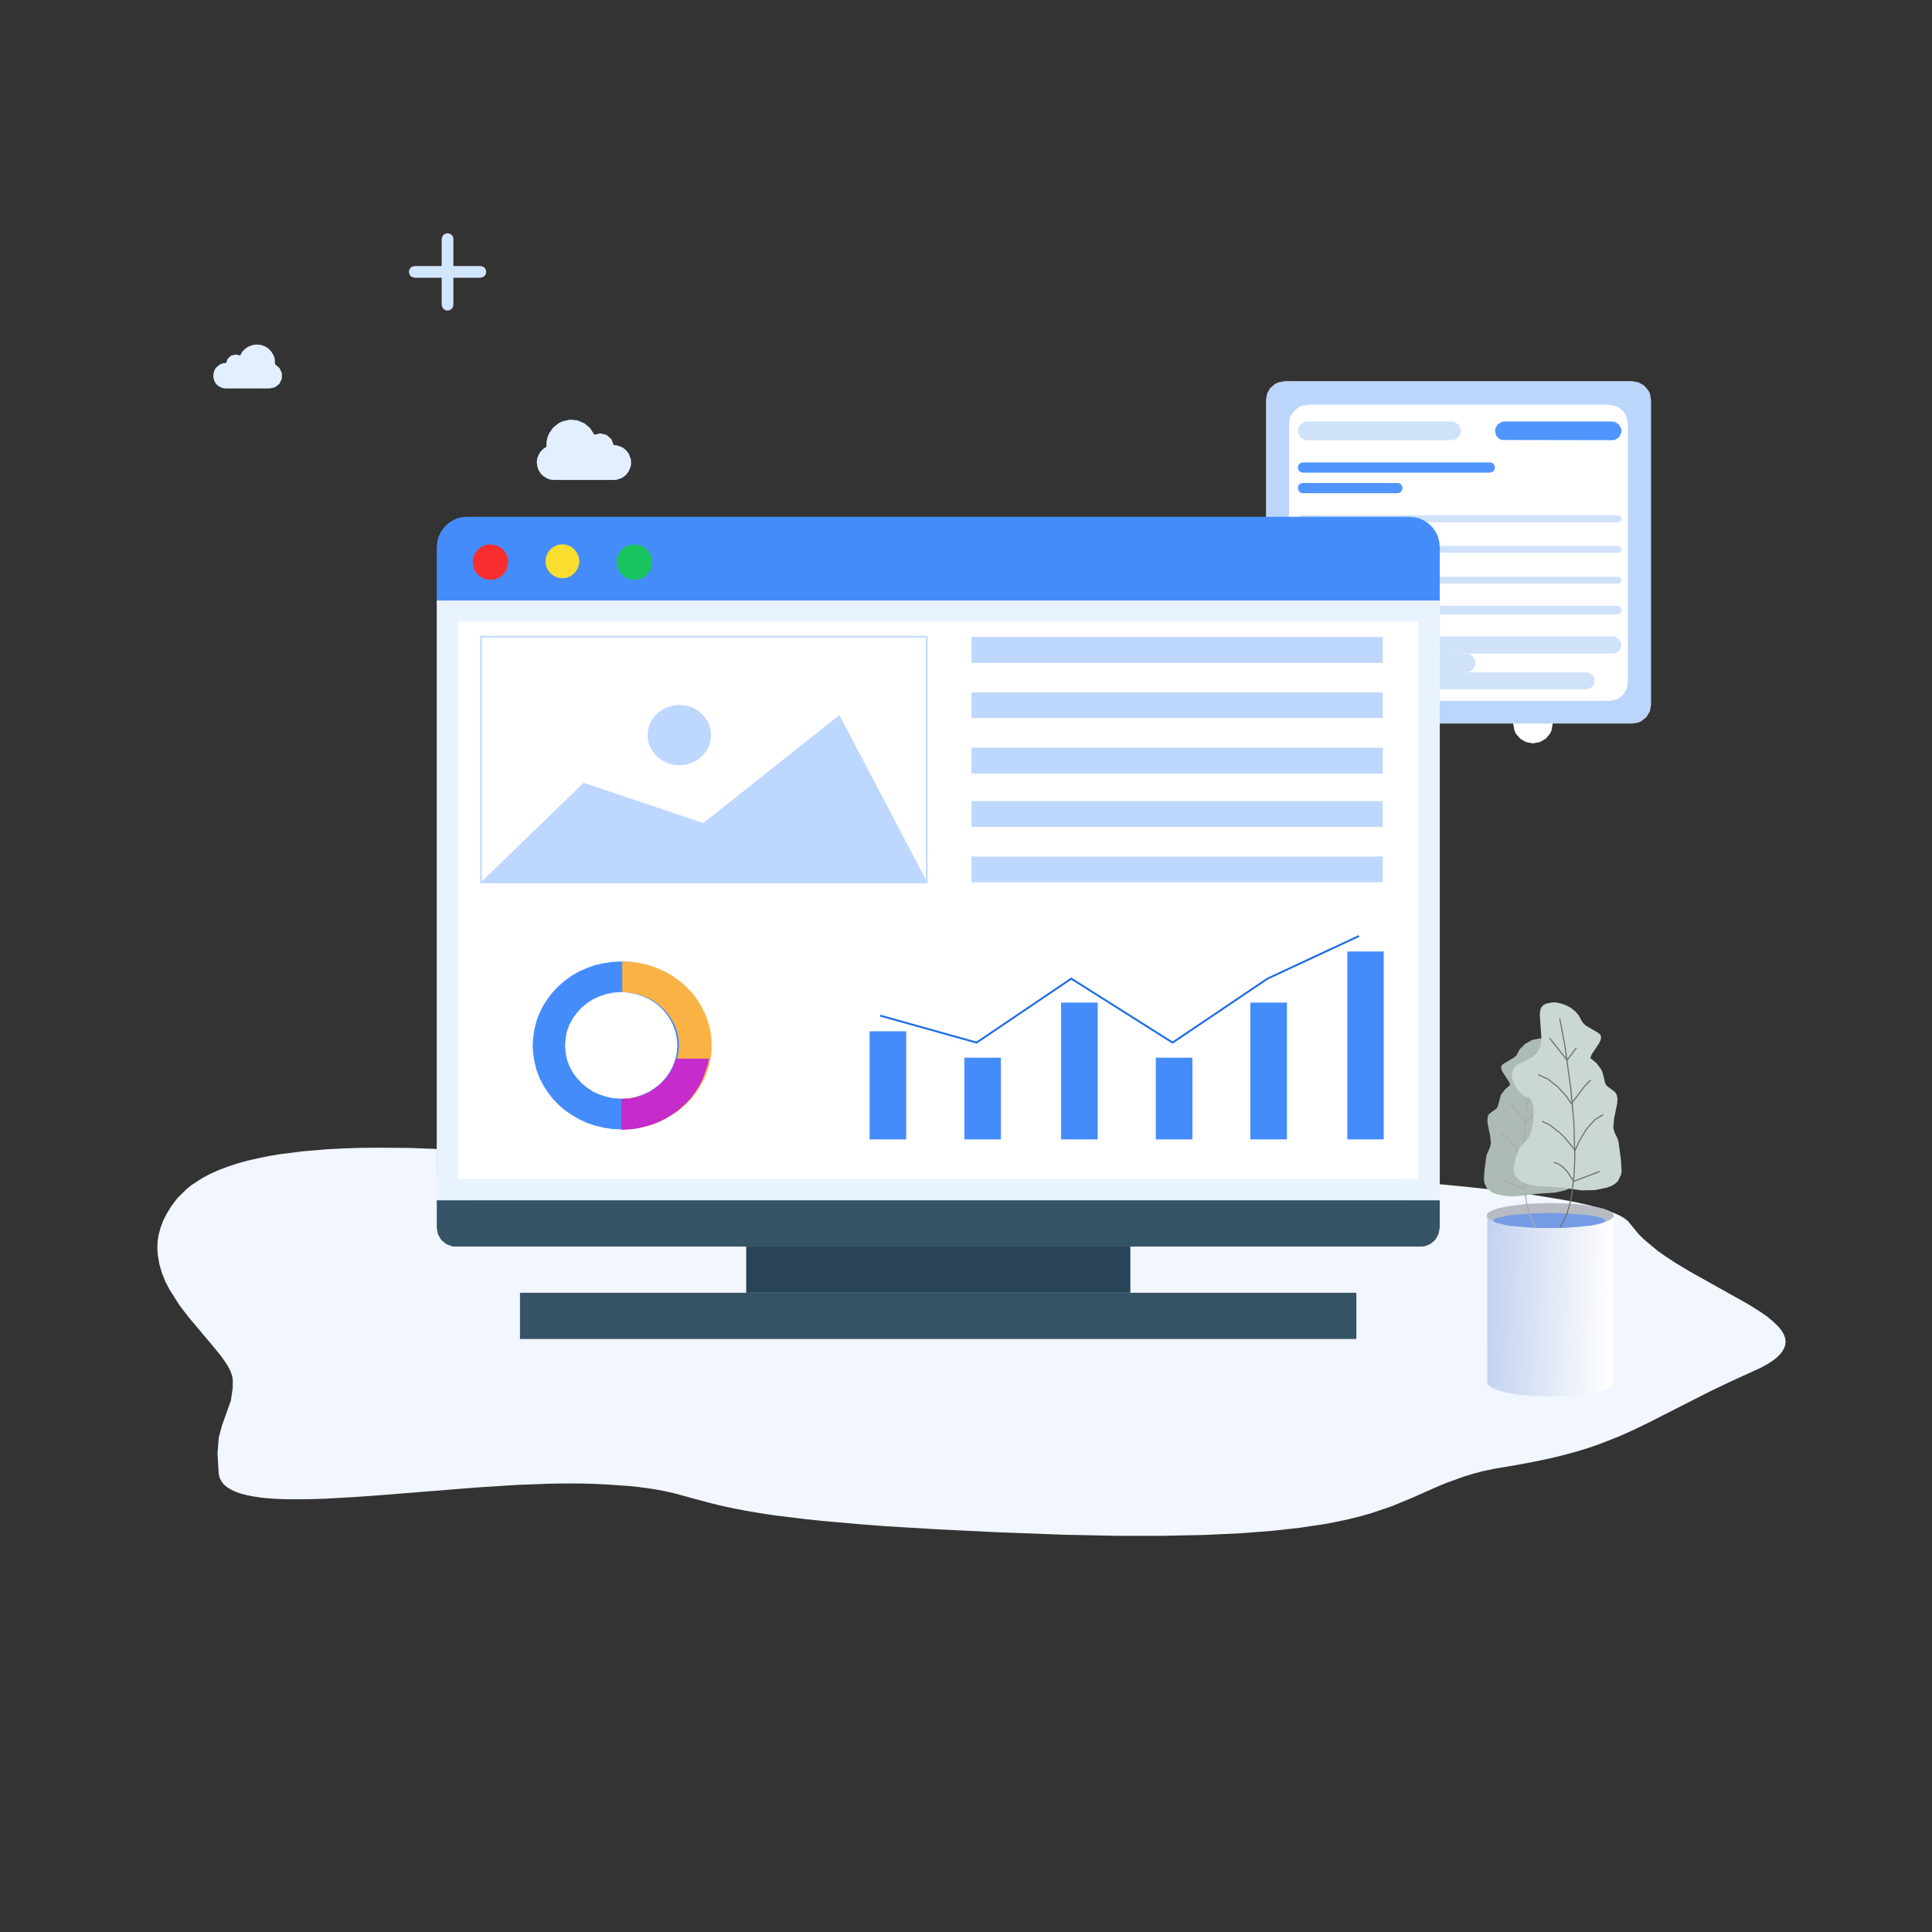 <?xml version="1.0" standalone="no"?>
<!DOCTYPE svg PUBLIC "-//W3C//DTD SVG 1.1//EN" "http://www.w3.org/Graphics/SVG/1.1/DTD/svg11.dtd">
<svg height="1024" node-id="1" sillyvg="true" template-height="1024" template-width="1024"
    version="1.1" viewBox="0 0 1024 1024" width="1024" xmlns="http://www.w3.org/2000/svg"
    xmlns:xlink="http://www.w3.org/1999/xlink">
    <rect x="0" y="0" width="1024" height="1024" fill="#333333" stroke="none"/>
    <defs node-id="101">
        <linearGradient gradientUnits="objectBoundingBox" id="linear-gradient" node-id="5"
            spreadMethod="pad" x1="0" x2="1" y1="0.418" y2="0.457">
            <stop offset="0" stop-color="#c3d2ef"></stop>
            <stop offset="1" stop-color="#ffffff"></stop>
        </linearGradient>
        <clipPath id="clip-工作讲解-2" node-id="8">
            <path d="M 0.00 0.00 L 1024.00 0.00 L 1024.00 1024.00 L 0.00 1024.00 Z" fill="#000000"
                fill-rule="nonzero" node-id="110" stroke="none" target-height="1024"
                target-width="1024" target-x="0" target-y="0"></path>
        </clipPath>
        <clipPath id="clip-path" node-id="3">
            <path d="M 0.00 0.00 L 1024.00 0.00 L 1024.00 1024.00 L 0.00 1024.00 Z" fill="#000000"
                fill-rule="nonzero" id="工作讲解" node-id="4" stroke="none" target-height="1024"
                target-width="1024" target-x="0" target-y="0"></path>
        </clipPath>
    </defs>
    <g clip-path="url(#clip-工作讲解-2)" id="工作讲解-2" node-id="10">
        <path d="M 0.00 0.00 L 1024.00 0.00 L 1024.00 1024.00 L 0.00 1024.00 Z" fill="transparent"
            fill-rule="nonzero" node-id="118" stroke="none" target-height="1024" target-width="1024"
            target-x="0" target-y="0"></path>
        <g clip-path="url(#clip-path)" group-id="1" id="工作讲解-3" node-id="12">
            <path d="M 0.00 0.00 L 1024.00 0.00 L 1024.00 1024.00 L 0.00 1024.00 Z" fill="#ffffff"
                fill-opacity="0" fill-rule="nonzero" group-id="1,2" id="工作讲解-4" node-id="13"
                stroke="none" target-height="1024" target-width="1024" target-x="0" target-y="0"></path>
            <path
                d="M 93.84 635.27 L 98.74 630.36 L 101.42 628.17 L 107.33 624.34 L 111.58 622.09 L 116.11 620.07 L 120.91 618.29 L 125.81 616.67 L 131.17 615.19 L 136.71 613.92 L 142.35 612.77 L 148.26 611.76 L 160.46 610.22 L 173.21 609.14 L 181.90 608.70 L 190.58 608.40 L 199.45 608.30 L 217.10 608.43 L 238.72 609.24 L 262.84 610.62 L 292.50 612.60 L 300.54 613.01 L 306.45 613.14 L 347.66 613.31 L 384.34 613.61 L 453.46 614.55 L 506.31 615.60 L 534.12 616.30 L 590.48 618.02 L 618.76 619.06 L 646.57 620.24 L 682.97 622.05 L 717.81 624.17 L 734.35 625.35 L 749.96 626.56 L 765.58 627.90 L 779.90 629.32 L 793.11 630.76 L 803.09 632.01 L 812.15 633.25 L 827.85 635.81 L 835.43 637.25 L 841.90 638.73 L 847.44 640.21 L 852.25 641.69 L 855.76 643.04 L 858.71 644.38 L 861.02 645.76 L 862.78 647.14 L 868.51 654.10 L 871.19 656.79 L 878.39 662.81 L 883.11 666.14 L 888.00 669.33 L 895.77 674.01 L 926.53 691.23 L 932.91 695.23 L 936.79 697.92 L 939.93 700.57 L 942.61 703.13 L 944.18 705.11 L 945.38 707.06 L 946.12 709.01 L 946.40 710.97 L 946.22 712.92 L 945.48 714.87 L 944.27 716.85 L 942.43 718.90 L 940.12 720.82 L 937.07 722.84 L 933.28 724.92 L 916.83 732.45 L 906.67 737.30 L 873.22 754.31 L 865.64 757.94 L 858.16 761.31 L 847.44 765.51 L 841.81 767.46 L 835.80 769.31 L 829.24 771.09 L 822.22 772.81 L 814.82 774.39 L 806.69 775.97 L 791.26 778.62 L 785.63 779.83 L 780.55 781.18 L 775.74 782.66 L 766.87 785.85 L 760.77 788.41 L 748.58 793.82 L 737.49 798.40 L 727.05 801.93 L 721.32 803.58 L 714.85 805.19 L 707.64 806.74 L 702.10 807.78 L 689.26 809.70 L 674.66 811.34 L 657.75 812.65 L 638.44 813.56 L 616.54 814.00 L 591.59 814.00 L 563.59 813.43 L 528.57 812.12 L 496.70 810.57 L 468.52 808.86 L 457.06 807.98 L 435.53 806.10 L 426.94 805.19 L 410.86 803.21 L 404.48 802.26 L 395.43 800.75 L 388.13 799.34 L 381.38 797.86 L 375.84 796.48 L 356.81 791.34 L 352.00 790.26 L 346.46 789.25 L 338.23 788.11 L 333.15 787.60 L 322.06 786.83 L 315.14 786.49 L 307.47 786.29 L 299.43 786.26 L 291.02 786.39 L 274.02 787.03 L 252.12 788.44 L 200.01 792.61 L 188.00 793.45 L 172.47 794.33 L 165.36 794.56 L 158.34 794.66 L 151.87 794.63 L 145.95 794.40 L 141.52 794.09 L 137.55 793.66 L 133.94 793.08 L 130.62 792.41 L 127.47 791.60 L 124.79 790.63 L 122.39 789.49 L 120.27 788.17 L 118.60 786.76 L 117.40 785.15 L 116.39 783.26 L 115.92 781.08 L 115.28 770.32 L 115.92 762.15 L 117.59 755.76 L 122.39 742.27 L 123.32 735.78 L 123.41 731.71 L 123.04 729.29 L 122.12 726.60 L 120.54 723.68 L 117.59 719.27 L 113.61 714.36 L 99.94 698.12 L 95.32 692.07 L 89.96 683.69 L 87.65 679.29 L 85.89 674.85 L 84.51 670.24 L 83.68 665.50 L 83.40 661.94 L 83.49 658.34 L 84.05 654.61 L 85.06 650.81 L 86.45 647.07 L 88.39 643.24 L 90.79 639.30 L 93.84 635.27 Z"
                fill="#f2f6fe" fill-rule="nonzero" group-id="1,3" id="路径_1166" node-id="14"
                stroke="none" target-height="205.7" target-width="863" target-x="83.4"
                target-y="608.3"></path>
            <path
                d="M 234.10 161.50 L 234.10 147.20 L 219.80 147.20 L 218.60 146.90 L 217.60 146.30 L 217.00 145.30 L 216.70 144.10 L 217.00 142.90 L 217.60 141.90 L 218.60 141.30 L 219.80 141.00 L 234.10 141.00 L 234.10 126.70 L 234.40 125.50 L 235.00 124.50 L 236.00 123.90 L 237.20 123.60 L 238.40 123.90 L 239.40 124.50 L 240.10 125.50 L 240.30 126.70 L 240.30 141.00 L 254.60 141.00 L 255.90 141.30 L 256.80 141.90 L 257.50 142.90 L 257.70 144.10 L 257.50 145.30 L 256.80 146.30 L 255.90 146.90 L 254.60 147.20 L 240.30 147.20 L 240.30 161.50 L 240.10 162.70 L 239.40 163.70 L 238.40 164.40 L 237.20 164.60 L 236.00 164.40 L 235.00 163.70 L 234.40 162.70 L 234.10 161.50 Z"
                fill="#d1e6ff" fill-rule="nonzero" group-id="1,4" id="联合_163" node-id="15"
                stroke="none" target-height="41" target-width="41" target-x="216.7"
                target-y="123.6"></path>
            <path
                d="M 293.80 254.40 L 291.70 254.20 L 289.80 253.50 L 288.00 252.40 L 286.60 251.00 L 285.50 249.30 L 284.80 247.30 L 284.50 245.10 L 284.70 243.10 L 285.40 241.20 L 286.40 239.50 L 287.80 238.00 L 289.60 236.80 L 289.70 233.80 L 290.20 231.80 L 290.90 229.90 L 293.10 226.70 L 296.20 224.20 L 298.10 223.30 L 302.20 222.40 L 306.10 222.80 L 309.80 224.40 L 312.80 226.90 L 315.00 230.40 L 318.20 229.70 L 321.50 230.50 L 324.00 232.70 L 325.30 235.90 L 326.90 236.00 L 329.90 237.10 L 331.80 238.60 L 333.30 240.50 L 334.40 243.50 L 334.50 245.20 L 334.40 246.90 L 333.20 249.90 L 331.80 251.70 L 329.90 253.20 L 326.90 254.30 L 325.20 254.40 Z"
                fill="#e2efff" fill-rule="nonzero" group-id="1,5" id="联合_164" node-id="16"
                stroke="none" target-height="32" target-width="50" target-x="284.5" target-y="222.4"></path>
            <path
                d="M 119.80 205.90 L 118.00 205.70 L 116.40 205.00 L 115.00 204.00 L 113.90 202.60 L 113.30 201.00 L 113.00 199.20 L 113.30 197.30 L 113.90 195.70 L 115.00 194.40 L 116.40 193.30 L 117.90 192.60 L 119.80 192.40 L 120.70 190.10 L 122.50 188.50 L 124.90 187.90 L 127.30 188.40 L 128.40 186.40 L 129.90 184.90 L 131.70 183.70 L 133.80 182.90 L 135.90 182.60 L 138.20 182.80 L 140.30 183.50 L 142.20 184.70 L 143.70 186.20 L 144.90 188.10 L 145.60 190.10 L 145.80 193.10 L 148.10 195.00 L 149.40 197.70 L 149.40 200.70 L 148.10 203.40 L 145.70 205.30 L 142.80 205.90 Z"
                fill="#e2efff" fill-rule="nonzero" group-id="1,6" id="联合_165" node-id="17"
                stroke="none" target-height="23.3" target-width="36.4" target-x="113"
                target-y="182.6"></path>
            <path
                d="M 802.00 383.50 L 802.70 379.80 L 804.50 376.70 L 807.20 374.40 L 808.80 373.70 L 812.50 373.00 L 816.20 373.70 L 819.30 375.50 L 821.60 378.20 L 822.30 379.80 L 823.00 383.50 L 822.30 387.20 L 821.60 388.80 L 819.30 391.50 L 816.20 393.30 L 812.50 394.00 L 808.80 393.30 L 805.70 391.50 L 803.40 388.80 L 802.70 387.20 L 802.00 383.50 Z"
                fill="#ffffff" fill-rule="nonzero" group-id="1,7" id="椭圆_379" node-id="18"
                stroke="none" target-height="21" target-width="21" target-x="802" target-y="373"></path>
            <path
                d="M 865.10 202.00 L 868.60 202.70 L 871.50 204.40 L 873.70 207.00 L 874.50 208.50 L 875.10 212.00 L 875.10 373.50 L 874.50 377.00 L 872.70 380.00 L 870.10 382.10 L 868.60 382.90 L 865.10 383.50 L 681.00 383.50 L 677.50 382.90 L 674.50 381.10 L 672.30 378.50 L 671.60 377.00 L 671.00 373.50 L 671.00 212.00 L 671.60 208.50 L 673.30 205.60 L 675.90 203.40 L 677.50 202.70 L 681.00 202.00 Z"
                fill="#bcd5fb" fill-rule="nonzero" group-id="1,8,12" id="矩形_1433" node-id="20"
                stroke="none" target-height="181.5" target-width="204.1" target-x="671"
                target-y="202"></path>
            <path
                d="M 852.80 214.50 L 856.30 215.20 L 857.90 215.90 L 860.50 218.10 L 862.20 221.00 L 862.80 224.50 L 862.80 361.50 L 862.20 365.00 L 860.50 368.00 L 857.90 370.20 L 856.30 370.90 L 852.80 371.50 L 693.20 371.50 L 689.70 370.90 L 686.70 369.20 L 684.60 366.60 L 683.80 365.00 L 683.20 361.50 L 683.20 224.50 L 683.80 221.00 L 685.60 218.10 L 688.20 215.90 L 689.70 215.20 L 693.20 214.50 Z"
                fill="#ffffff" fill-rule="nonzero" group-id="1,8,13" id="矩形_1487" node-id="21"
                stroke="none" target-height="157" target-width="179.6" target-x="683.2"
                target-y="214.5"></path>
            <path
                d="M 769.30 223.40 L 770.70 223.60 L 772.80 224.90 L 774.10 227.00 L 774.30 228.40 L 774.10 229.70 L 772.80 231.90 L 770.70 233.20 L 769.30 233.30 L 692.90 233.30 L 691.50 233.20 L 689.40 231.90 L 688.10 229.70 L 687.90 228.40 L 688.10 227.00 L 689.40 224.90 L 691.50 223.60 L 692.90 223.40 Z"
                fill="#cfe2fa" fill-rule="nonzero" group-id="1,8,14" id="矩形_1434" node-id="22"
                stroke="none" target-height="9.9" target-width="86.4" target-x="687.9"
                target-y="223.4"></path>
            <path
                d="M 854.50 223.40 L 855.80 223.60 L 858.00 224.90 L 859.20 227.00 L 859.40 228.40 L 859.20 229.70 L 858.00 231.90 L 855.80 233.20 L 854.50 233.30 L 796.00 233.20 L 794.80 232.70 L 793.00 230.90 L 792.40 228.40 L 792.60 227.00 L 793.80 224.90 L 796.00 223.60 L 797.30 223.40 Z"
                fill="#5095fe" fill-rule="nonzero" group-id="1,8,15" id="矩形_1435" node-id="23"
                stroke="none" target-height="9.9" target-width="67" target-x="792.4"
                target-y="223.4"></path>
            <path
                d="M 789.60 245.10 L 790.70 245.30 L 791.60 245.90 L 792.10 246.80 L 792.40 247.80 L 792.10 248.90 L 791.60 249.70 L 790.70 250.30 L 789.60 250.50 L 690.60 250.50 L 689.50 250.30 L 688.70 249.70 L 688.10 248.90 L 687.90 247.80 L 688.10 246.80 L 688.70 245.90 L 689.50 245.30 L 690.60 245.10 Z"
                fill="#5095fe" fill-rule="nonzero" group-id="1,8,16" id="矩形_1436" node-id="24"
                stroke="none" target-height="5.4" target-width="104.5" target-x="687.9"
                target-y="245.1"></path>
            <path
                d="M 740.60 256.00 L 741.70 256.20 L 742.60 256.70 L 743.10 257.60 L 743.40 258.70 L 743.10 259.70 L 742.60 260.60 L 741.70 261.20 L 740.60 261.40 L 690.60 261.40 L 689.50 261.20 L 688.70 260.60 L 688.10 259.70 L 687.90 258.70 L 688.10 257.60 L 688.70 256.70 L 689.50 256.20 L 690.60 256.00 Z"
                fill="#5095fe" fill-rule="nonzero" group-id="1,8,17" id="矩形_1437" node-id="25"
                stroke="none" target-height="5.4" target-width="55.5" target-x="687.9"
                target-y="256"></path>
            <path
                d="M 857.60 273.10 L 858.50 273.40 L 859.20 274.00 L 859.50 274.90 L 859.20 275.90 L 858.50 276.50 L 857.60 276.80 L 689.70 276.80 L 688.80 276.50 L 688.10 275.90 L 687.90 274.90 L 688.10 274.00 L 688.80 273.40 L 689.70 273.10 Z"
                fill="#cfe2fa" fill-rule="nonzero" group-id="1,8,18" id="矩形_1438" node-id="26"
                stroke="none" target-height="3.7" target-width="171.6" target-x="687.9"
                target-y="273.1"></path>
            <path
                d="M 857.60 289.40 L 858.50 289.60 L 859.20 290.30 L 859.50 291.20 L 859.20 292.10 L 858.50 292.80 L 857.60 293.00 L 689.70 293.00 L 688.80 292.80 L 688.10 292.10 L 687.90 291.20 L 688.10 290.30 L 688.80 289.60 L 689.70 289.40 Z"
                fill="#cfe2fa" fill-rule="nonzero" group-id="1,8,19" id="矩形_1439" node-id="27"
                stroke="none" target-height="3.6" target-width="171.6" target-x="687.9"
                target-y="289.4"></path>
            <path
                d="M 857.60 305.70 L 858.50 305.90 L 859.20 306.60 L 859.50 307.50 L 859.20 308.40 L 858.50 309.10 L 857.60 309.30 L 689.70 309.30 L 688.80 309.10 L 688.10 308.40 L 687.90 307.50 L 688.10 306.60 L 688.80 305.90 L 689.70 305.70 Z"
                fill="#cfe2fa" fill-rule="nonzero" group-id="1,8,20" id="矩形_1440" node-id="28"
                stroke="none" target-height="3.6" target-width="171.6" target-x="687.9"
                target-y="305.7"></path>
            <path
                d="M 857.20 321.10 L 858.30 321.30 L 859.20 322.20 L 859.50 323.30 L 859.20 324.50 L 858.30 325.30 L 857.20 325.60 L 690.20 325.60 L 689.00 325.30 L 688.20 324.50 L 687.90 323.30 L 688.20 322.20 L 689.00 321.30 L 690.20 321.10 Z"
                fill="#cfe2fa" fill-rule="nonzero" group-id="1,8,21" id="矩形_1441" node-id="29"
                stroke="none" target-height="4.5" target-width="171.6" target-x="687.9"
                target-y="321.1"></path>
            <path
                d="M 854.90 337.30 L 856.10 337.50 L 858.10 338.70 L 859.30 340.60 L 859.40 341.90 L 859.30 343.10 L 858.10 345.10 L 856.10 346.20 L 854.90 346.40 L 692.40 346.40 L 691.20 346.20 L 689.20 345.10 L 688.10 343.10 L 687.90 341.90 L 688.10 340.60 L 689.20 338.70 L 691.20 337.50 L 692.40 337.30 Z"
                fill="#cfe2fa" fill-rule="nonzero" group-id="1,8,22" id="矩形_1442" node-id="30"
                stroke="none" target-height="9.1" target-width="171.5" target-x="687.9"
                target-y="337.3"></path>
            <path
                d="M 777.10 346.40 L 778.40 346.60 L 780.60 347.80 L 781.90 350.00 L 782.00 351.40 L 781.90 352.70 L 780.60 354.90 L 778.40 356.10 L 777.10 356.30 L 692.90 356.30 L 691.50 356.10 L 689.40 354.90 L 688.10 352.70 L 687.90 351.40 L 688.10 350.00 L 689.40 347.80 L 691.50 346.60 L 692.90 346.40 Z"
                fill="#cfe2fa" fill-rule="nonzero" group-id="1,8,23" id="矩形_1443" node-id="31"
                stroke="none" target-height="9.9" target-width="94.1" target-x="687.9"
                target-y="346.4"></path>
            <path
                d="M 840.70 356.30 L 841.90 356.50 L 843.90 357.60 L 845.10 359.60 L 845.20 360.80 L 845.10 362.10 L 843.90 364.00 L 841.90 365.20 L 840.70 365.40 L 692.40 365.40 L 691.20 365.20 L 689.20 364.00 L 688.10 362.10 L 687.90 360.80 L 688.10 359.60 L 689.20 357.60 L 691.20 356.50 L 692.40 356.30 Z"
                fill="#cfe2fa" fill-rule="nonzero" group-id="1,8,24" id="矩形_1444" node-id="32"
                stroke="none" target-height="9.1" target-width="157.3" target-x="687.9"
                target-y="356.3"></path>
            <path
                d="M 747.10 273.90 L 750.00 274.20 L 752.70 274.90 L 755.10 276.10 L 757.40 277.70 L 759.30 279.60 L 760.90 281.90 L 762.10 284.30 L 762.80 287.00 L 763.10 289.90 L 763.10 620.20 L 762.80 623.10 L 762.10 625.80 L 760.90 628.30 L 759.30 630.50 L 757.40 632.50 L 755.10 634.00 L 752.70 635.20 L 750.00 636.00 L 747.10 636.20 L 247.50 636.20 L 244.60 636.00 L 241.90 635.20 L 239.40 634.00 L 237.20 632.50 L 235.30 630.50 L 233.70 628.30 L 232.50 625.80 L 231.80 623.10 L 231.50 620.20 L 231.50 289.90 L 231.80 287.00 L 232.50 284.30 L 233.70 281.90 L 235.30 279.60 L 237.20 277.70 L 239.40 276.10 L 241.90 274.90 L 244.60 274.20 L 247.50 273.90 Z"
                fill="#458cfb" fill-rule="nonzero" group-id="1,9,25" id="矩形_1402" node-id="34"
                stroke="none" target-height="362.3" target-width="531.6" target-x="231.5"
                target-y="273.9"></path>
            <path d="M 231.50 318.30 L 763.10 318.30 L 763.10 636.20 L 231.50 636.20 Z"
                fill="#e9f3ff" fill-rule="nonzero" group-id="1,9,26" id="矩形_1404" node-id="35"
                stroke="none" target-height="317.9" target-width="531.6" target-x="231.5"
                target-y="318.3"></path>
            <path
                d="M 763.10 636.20 L 763.10 650.70 L 762.40 654.20 L 760.70 657.20 L 758.10 659.40 L 754.90 660.60 L 753.10 660.70 L 241.50 660.70 L 239.70 660.60 L 236.50 659.40 L 233.90 657.20 L 232.10 654.20 L 231.50 650.70 L 231.50 636.20 Z"
                fill="#355466" fill-rule="nonzero" group-id="1,9,27" id="矩形_1515" node-id="36"
                stroke="none" target-height="24.5" target-width="531.6" target-x="231.5"
                target-y="636.2"></path>
            <path d="M 395.50 660.70 L 599.10 660.70 L 599.10 685.20 L 395.50 685.20 Z"
                fill="#294457" fill-rule="nonzero" group-id="1,9,28" id="矩形_1516" node-id="37"
                stroke="none" target-height="24.5" target-width="203.6" target-x="395.5"
                target-y="660.7"></path>
            <path d="M 275.60 685.20 L 718.90 685.20 L 718.90 709.70 L 275.60 709.70 Z"
                fill="#355466" fill-rule="nonzero" group-id="1,9,29" id="矩形_1517" node-id="38"
                stroke="none" target-height="24.5" target-width="443.3" target-x="275.6"
                target-y="685.2"></path>
            <path
                d="M 250.50 297.90 L 251.10 294.70 L 251.80 293.20 L 253.30 291.30 L 255.20 289.80 L 256.60 289.10 L 259.90 288.50 L 263.20 289.10 L 264.70 289.80 L 266.60 291.30 L 268.10 293.20 L 268.80 294.70 L 269.40 297.90 L 268.80 301.20 L 268.10 302.70 L 266.60 304.60 L 264.70 306.10 L 263.20 306.80 L 259.90 307.40 L 256.60 306.80 L 255.20 306.10 L 253.30 304.60 L 251.80 302.70 L 251.10 301.20 L 250.50 297.90 Z"
                fill="#f92d2d" fill-rule="nonzero" group-id="1,9,30" id="椭圆_356" node-id="39"
                stroke="none" target-height="18.9" target-width="18.9" target-x="250.5"
                target-y="288.5"></path>
            <path
                d="M 289.10 297.50 L 289.40 295.10 L 290.30 293.00 L 291.70 291.20 L 293.60 289.70 L 295.70 288.80 L 298.10 288.50 L 300.50 288.80 L 302.60 289.70 L 304.40 291.20 L 305.80 293.00 L 306.70 295.10 L 307.10 297.50 L 306.70 299.90 L 305.80 302.00 L 304.40 303.80 L 302.60 305.30 L 300.50 306.20 L 298.10 306.50 L 295.70 306.20 L 293.60 305.30 L 291.70 303.80 L 290.30 302.00 L 289.40 299.90 L 289.10 297.50 Z"
                fill="#f9de2d" fill-rule="nonzero" group-id="1,9,31" id="椭圆_357" node-id="40"
                stroke="none" target-height="18" target-width="18" target-x="289.1" target-y="288.5"></path>
            <path
                d="M 326.80 297.90 L 327.40 294.70 L 328.10 293.20 L 329.60 291.30 L 331.50 289.80 L 332.90 289.10 L 336.20 288.50 L 339.50 289.10 L 341.00 289.80 L 342.90 291.30 L 344.40 293.20 L 345.10 294.70 L 345.70 297.90 L 345.10 301.20 L 344.40 302.70 L 342.90 304.60 L 341.00 306.10 L 339.50 306.80 L 336.20 307.40 L 332.90 306.80 L 331.50 306.10 L 329.60 304.60 L 328.10 302.70 L 327.40 301.20 L 326.80 297.90 Z"
                fill="#18c45d" fill-rule="nonzero" group-id="1,9,32" id="椭圆_358" node-id="41"
                stroke="none" target-height="18.9" target-width="18.9" target-x="326.8"
                target-y="288.5"></path>
            <path d="M 242.70 329.60 L 751.80 329.60 L 751.80 624.90 L 242.70 624.90 Z"
                fill="#ffffff" fill-rule="nonzero" group-id="1,9,33" id="矩形_1518" node-id="42"
                stroke="none" target-height="295.3" target-width="509.1" target-x="242.7"
                target-y="329.6"></path>
            <path
                d="M 491.20 467.60 L 254.90 467.60 L 254.90 337.50 L 491.20 337.50 L 491.20 467.60 Z"
                fill="#ffffff" fill-rule="nonzero" group-id="1,9,34,55" node-id="238" stroke="none"
                target-height="130.1" target-width="236.3" target-x="254.9" target-y="337.5"></path>
            <path
                d="M 255.40 338.00 L 255.40 467.10 L 490.70 467.10 L 490.70 338.00 L 255.40 338.00 M 254.40 337.00 L 491.70 337.00 L 491.70 468.10 L 254.40 468.10 L 254.40 337.00 Z"
                fill="#c5defb" fill-rule="nonzero" group-id="1,9,34,55" node-id="240" stroke="none"
                target-height="131.1" target-width="237.3" target-x="254.4" target-y="337"></path>
            <path
                d="M 372.80 436.20 L 444.90 379.00 L 491.70 468.10 L 254.40 468.10 L 309.30 414.90 Z"
                fill="#bed7ff" fill-rule="nonzero" group-id="1,9,34,56" id="路径_1242" node-id="47"
                stroke="none" target-height="89.1" target-width="237.3" target-x="254.4"
                target-y="379"></path>
            <path
                d="M 343.20 389.60 L 343.50 386.70 L 344.30 384.00 L 345.50 381.60 L 347.20 379.30 L 349.20 377.40 L 351.60 375.80 L 354.20 374.60 L 357.00 373.90 L 360.10 373.60 L 363.10 373.90 L 366.00 374.60 L 368.60 375.80 L 370.90 377.40 L 372.90 379.30 L 374.60 381.60 L 375.90 384.00 L 376.60 386.70 L 376.90 389.60 L 376.60 392.50 L 375.90 395.20 L 374.60 397.70 L 372.90 399.90 L 370.90 401.90 L 368.60 403.40 L 366.00 404.60 L 363.10 405.40 L 360.10 405.60 L 357.00 405.40 L 354.20 404.60 L 351.60 403.40 L 349.20 401.90 L 347.20 399.90 L 345.50 397.70 L 344.30 395.20 L 343.50 392.50 L 343.20 389.60 Z"
                fill="#bed7ff" fill-rule="nonzero" group-id="1,9,34,57" id="椭圆_380" node-id="48"
                stroke="none" target-height="32" target-width="33.7" target-x="343.2"
                target-y="373.6"></path>
            <path
                d="M 514.90 467.60 L 514.90 454.00 L 732.90 454.00 L 732.90 467.60 Z M 514.90 438.30 L 514.90 424.60 L 732.90 424.60 L 732.90 438.30 Z M 514.90 410.00 L 514.90 396.30 L 732.90 396.30 L 732.90 410.00 Z M 514.90 380.60 L 514.90 367.00 L 732.90 367.00 L 732.90 380.60 Z M 514.90 351.30 L 514.90 337.60 L 732.90 337.60 L 732.90 351.30 Z"
                fill="#bed7ff" fill-rule="nonzero" group-id="1,9,35" id="联合_171" node-id="49"
                stroke="none" target-height="130" target-width="218" target-x="514.9"
                target-y="337.6"></path>
            <path d="M 460.90 546.60 L 480.30 546.60 L 480.30 603.90 L 460.90 603.90 Z"
                fill="#458cfb" fill-rule="nonzero" group-id="1,9,36,58" id="矩形_1445" node-id="51"
                stroke="none" target-height="57.3" target-width="19.4" target-x="460.9"
                target-y="546.6"></path>
            <path d="M 511.10 560.60 L 530.50 560.60 L 530.50 603.90 L 511.10 603.90 Z"
                fill="#458cfb" fill-rule="nonzero" group-id="1,9,36,59" id="矩形_1446" node-id="52"
                stroke="none" target-height="43.3" target-width="19.4" target-x="511.1"
                target-y="560.6"></path>
            <path d="M 562.40 531.40 L 581.80 531.40 L 581.80 603.90 L 562.40 603.90 Z"
                fill="#458cfb" fill-rule="nonzero" group-id="1,9,36,60" id="矩形_1447" node-id="53"
                stroke="none" target-height="72.5" target-width="19.4" target-x="562.4"
                target-y="531.4"></path>
            <path d="M 612.60 560.60 L 632.00 560.60 L 632.00 603.90 L 612.60 603.90 Z"
                fill="#458cfb" fill-rule="nonzero" group-id="1,9,36,61" id="矩形_1448" node-id="54"
                stroke="none" target-height="43.3" target-width="19.4" target-x="612.6"
                target-y="560.6"></path>
            <path d="M 662.70 531.40 L 682.10 531.40 L 682.10 603.90 L 662.70 603.90 Z"
                fill="#458cfb" fill-rule="nonzero" group-id="1,9,36,62" id="矩形_1449" node-id="55"
                stroke="none" target-height="72.5" target-width="19.4" target-x="662.7"
                target-y="531.4"></path>
            <path d="M 714.10 504.30 L 733.40 504.30 L 733.40 603.90 L 714.10 603.90 Z"
                fill="#458cfb" fill-rule="nonzero" group-id="1,9,36,63" id="矩形_1450" node-id="56"
                stroke="none" target-height="99.6" target-width="19.3" target-x="714.1"
                target-y="504.3"></path>
            <path
                d="M 466.50 538.30 L 517.60 552.60 L 567.80 518.70 L 621.50 552.60 L 671.80 518.70 L 720.30 496.10"
                fill="none" group-id="1,9,36,64" id="路径_1200" node-id="57" stroke="#1e6ce5"
                stroke-linecap="butt" stroke-width="1" target-height="56.5"
                target-width="253.8" target-x="466.5" target-y="496.1"></path>
            <path
                d="M 329.20 598.60 L 324.50 598.40 L 319.90 597.70 L 315.40 596.60 L 311.00 595.10 L 306.90 593.20 L 303.10 591.00 L 299.50 588.50 L 296.10 585.60 L 293.00 582.40 L 290.40 579.00 L 288.00 575.30 L 286.00 571.40 L 284.40 567.20 L 283.30 562.90 L 282.60 558.50 L 282.30 554.10 L 282.60 549.70 L 283.30 545.30 L 284.40 541.00 L 286.00 536.80 L 288.00 532.80 L 290.40 529.20 L 293.00 525.80 L 296.10 522.60 L 299.50 519.70 L 303.10 517.10 L 306.90 514.90 L 311.00 513.10 L 315.50 511.50 L 320.00 510.50 L 324.60 509.80 L 329.20 509.60 L 333.90 509.80 L 338.50 510.50 L 343.00 511.50 L 347.50 513.10 L 351.60 514.90 L 355.40 517.10 L 359.00 519.70 L 362.40 522.60 L 365.40 525.80 L 368.10 529.20 L 370.40 532.80 L 372.40 536.80 L 374.00 541.00 L 375.20 545.30 L 375.90 549.70 L 376.10 554.10 L 375.90 558.50 L 375.20 562.90 L 374.00 567.20 L 372.40 571.40 L 370.40 575.30 L 368.10 579.00 L 365.40 582.40 L 362.40 585.60 L 359.00 588.50 L 355.40 591.00 L 351.60 593.20 L 347.50 595.10 L 343.00 596.60 L 338.50 597.70 L 333.90 598.40 L 329.20 598.60 Z M 329.20 525.80 L 325.10 526.10 L 321.30 526.90 L 317.70 528.10 L 314.20 529.70 L 311.10 531.70 L 308.20 534.10 L 305.70 536.90 L 303.60 539.80 L 301.80 543.10 L 300.50 546.60 L 299.80 550.20 L 299.50 554.10 L 299.80 558.00 L 300.50 561.60 L 301.80 565.10 L 303.50 568.30 L 305.70 571.30 L 308.20 574.10 L 311.10 576.40 L 314.20 578.50 L 317.70 580.10 L 321.30 581.30 L 325.10 582.10 L 329.20 582.30 L 333.30 582.10 L 337.20 581.30 L 340.80 580.10 L 344.30 578.50 L 347.40 576.40 L 350.30 574.10 L 352.80 571.30 L 354.90 568.30 L 356.60 565.10 L 357.90 561.60 L 358.70 558.00 L 359.00 554.10 L 358.70 550.20 L 357.90 546.60 L 356.60 543.10 L 354.90 539.80 L 352.80 536.90 L 350.30 534.10 L 347.40 531.70 L 344.30 529.70 L 340.80 528.10 L 337.20 526.90 L 333.30 526.10 L 329.20 525.80 Z"
                fill="#458cfb" fill-rule="nonzero" group-id="1,9,37,65" id="减去_40" node-id="59"
                stroke="none" target-height="89" target-width="93.8" target-x="282.3"
                target-y="509.6"></path>
            <path
                d="M 329.80 598.60 L 329.80 582.30 L 333.70 582.10 L 337.50 581.40 L 341.20 580.20 L 344.70 578.60 L 348.00 576.50 L 351.00 574.10 L 353.60 571.30 L 355.80 568.30 L 357.50 565.00 L 358.80 561.50 L 359.60 557.90 L 359.90 554.10 L 359.60 550.20 L 358.80 546.60 L 357.50 543.10 L 355.70 539.80 L 353.60 536.90 L 351.00 534.10 L 348.20 531.70 L 345.00 529.70 L 341.50 528.10 L 337.80 526.90 L 333.90 526.10 L 329.80 525.80 L 329.80 509.60 L 334.50 509.80 L 339.20 510.50 L 343.70 511.50 L 348.20 513.10 L 352.30 514.90 L 356.20 517.10 L 359.90 519.70 L 363.30 522.60 L 366.40 525.80 L 369.10 529.20 L 371.40 532.80 L 373.50 536.80 L 375.10 541.00 L 376.30 545.30 L 377.00 549.70 L 377.20 554.10 L 377.00 558.50 L 376.30 562.90 L 375.10 567.20 L 373.50 571.40 L 371.40 575.30 L 369.10 579.00 L 366.40 582.40 L 363.30 585.60 L 359.90 588.50 L 356.20 591.00 L 352.30 593.20 L 348.20 595.10 L 343.70 596.60 L 339.20 597.70 L 334.50 598.40 L 329.80 598.60 Z"
                fill="#fbb245" fill-rule="nonzero" group-id="1,9,37,66" id="减去_42" node-id="60"
                stroke="none" target-height="89" target-width="47.4" target-x="329.8"
                target-y="509.6"></path>
            <path
                d="M 329.30 598.80 L 329.30 582.50 L 333.20 582.30 L 337.00 581.60 L 340.70 580.40 L 344.20 578.80 L 347.40 576.70 L 350.40 574.20 L 353.10 571.40 L 355.30 568.20 L 357.00 564.70 L 358.30 561.10 L 375.80 561.10 L 375.00 564.70 L 372.60 571.60 L 370.60 575.50 L 368.30 579.10 L 365.60 582.60 L 362.60 585.70 L 359.20 588.70 L 355.50 591.20 L 351.70 593.40 L 347.60 595.30 L 343.20 596.80 L 338.60 597.90 L 334.00 598.60 L 329.30 598.80 Z"
                fill="#c62bcb" fill-rule="nonzero" group-id="1,9,37,67" id="减去_45" node-id="61"
                stroke="none" target-height="37.7" target-width="46.5" target-x="329.3"
                target-y="561.1"></path>
            <path d="M 170.70 732.60 L 161.10 732.60 L 161.10 718.80 L 170.40 720.60 Z"
                fill="#c77760" fill-rule="nonzero" group-id="1,10,38,68,83" hidden="true"
                id="路径_1163" node-id="65" stroke="none" target-height="13.8"
                target-width="9.6" target-x="161.1" target-y="718.8" visibility="hidden"></path>
            <path
                d="M 161.20 728.70 L 160.90 740.20 L 192.50 739.70 L 191.60 738.10 L 187.80 735.70 L 178.30 731.50 L 170.70 728.70 Z"
                fill="#272f31" fill-rule="nonzero" group-id="1,10,38,68,84" hidden="true"
                id="路径_1164" node-id="66" stroke="none" target-height="11.5"
                target-width="31.6" target-x="160.9" target-y="728.7" visibility="hidden"></path>
            <path d="M 232.70 732.60 L 223.10 732.60 L 223.10 718.80 L 232.40 720.60 Z"
                fill="#c77760" fill-rule="nonzero" group-id="1,10,38,69,85" hidden="true"
                id="路径_1163-2" node-id="68" stroke="none" target-height="13.8"
                target-width="9.6" target-x="223.1" target-y="718.8" visibility="hidden"></path>
            <path
                d="M 223.20 728.70 L 222.90 740.20 L 254.50 739.70 L 253.60 738.10 L 249.80 735.70 L 240.30 731.50 L 232.70 728.70 Z"
                fill="#272f31" fill-rule="nonzero" group-id="1,10,38,69,86" hidden="true"
                id="路径_1164-2" node-id="69" stroke="none" target-height="11.5"
                target-width="31.6" target-x="222.9" target-y="728.7" visibility="hidden"></path>
            <path
                d="M 166.80 650.60 L 164.60 670.20 L 160.50 725.00 L 173.50 725.20 L 185.40 661.80 L 189.10 639.90 L 192.10 616.60 L 194.40 590.00 L 211.40 644.10 L 220.50 722.80 L 234.60 722.80 L 231.00 638.60 L 226.40 604.20 L 217.60 544.20 L 169.60 551.30 L 168.70 614.30 L 167.60 643.10 L 166.80 650.60 Z"
                fill="#151f5d" fill-rule="nonzero" group-id="1,10,38,70" hidden="true" id="路径_1199"
                node-id="70" stroke="none" target-height="181" target-width="74.1"
                target-x="160.5" target-y="544.2" visibility="hidden"></path>
            <path
                d="M 199.40 448.90 L 198.20 450.10 L 196.60 450.90 L 192.10 451.90 L 192.70 470.50 L 179.30 470.50 L 180.20 451.90 L 178.20 450.40 L 176.60 448.50 L 175.30 446.40 L 174.00 442.30 L 173.90 434.40 L 174.70 428.90 L 175.40 426.50 L 176.90 423.80 L 178.30 423.10 L 187.90 425.10 L 200.40 428.60 L 200.60 440.50 L 200.30 445.70 L 199.40 448.90 Z"
                fill="#be6d5c" fill-rule="nonzero" group-id="1,10,39" hidden="true" id="路径_1188"
                node-id="71" stroke="none" target-height="47.4" target-width="26.7"
                target-x="173.9" target-y="423.1" visibility="hidden"></path>
            <path
                d="M 177.50 449.40 L 179.10 450.10 L 183.50 450.40 L 191.40 449.10 L 192.30 443.00 L 192.90 440.60 L 194.20 437.60 L 195.40 436.80 L 198.50 436.40 L 200.10 435.80 L 201.40 435.00 L 202.40 433.90 L 202.80 432.40 L 202.80 430.90 L 201.30 426.60 L 201.50 426.10 L 204.70 424.10 L 205.50 423.30 L 205.90 422.30 L 206.10 420.90 L 205.20 418.90 L 202.50 416.50 L 200.20 415.30 L 195.50 413.60 L 193.20 413.30 L 188.10 413.70 L 183.40 413.10 L 181.40 413.10 L 177.20 414.00 L 175.30 414.80 L 173.80 415.90 L 172.70 417.30 L 171.30 421.60 L 169.80 424.10 L 169.60 425.10 L 169.10 429.70 L 169.50 436.00 L 170.10 439.30 L 171.10 442.40 L 172.70 445.30 L 174.00 446.90 L 175.60 448.30 L 177.50 449.40 Z"
                fill="#192360" fill-rule="nonzero" group-id="1,10,40" hidden="true" id="路径_1189"
                node-id="72" stroke="none" target-height="37.3" target-width="37"
                target-x="169.1" target-y="413.1" visibility="hidden"></path>
            <path
                d="M 192.60 460.50 L 198.20 460.50 L 196.50 462.80 L 193.40 465.60 L 191.30 466.80 L 189.00 467.60 L 186.30 467.80 L 183.50 467.50 L 178.50 465.60 L 176.40 464.40 L 172.10 461.30 L 179.60 461.20 L 182.50 462.20 L 186.60 462.70 L 190.20 462.10 L 192.60 460.50 Z"
                fill="#ffffff" fill-rule="nonzero" group-id="1,10,41" hidden="true" id="路径_1190"
                node-id="73" stroke="none" target-height="7.3" target-width="26.1"
                target-x="172.1" target-y="460.5" visibility="hidden"></path>
            <path
                d="M 168.20 553.00 L 176.30 555.60 L 184.90 557.20 L 189.90 557.50 L 195.20 557.40 L 200.00 556.90 L 208.40 555.20 L 215.50 552.50 L 218.20 551.00 L 220.50 549.20 L 222.00 547.30 L 222.90 545.40 L 221.70 540.30 L 220.20 537.70 L 168.20 549.00 Z"
                fill="#ffffff" fill-rule="nonzero" group-id="1,10,42" hidden="true" id="路径_1192"
                node-id="74" stroke="none" target-height="19.8" target-width="54.7"
                target-x="168.2" target-y="537.7" visibility="hidden"></path>
            <path
                d="M 148.90 571.50 L 152.00 574.60 L 155.90 576.90 L 157.80 577.50 L 159.30 577.60 L 160.60 576.80 L 160.90 576.00 L 160.30 572.40 L 154.50 559.90 L 152.50 550.40 L 144.60 552.40 L 144.60 556.50 L 145.60 562.30 L 147.00 567.30 L 148.90 571.50 Z"
                fill="#c46956" fill-rule="nonzero" group-id="1,10,43" hidden="true" id="路径_1194"
                node-id="75" stroke="none" target-height="27.2" target-width="16.3"
                target-x="144.6" target-y="550.4" visibility="hidden"></path>
            <path
                d="M 143.50 560.80 L 147.20 561.40 L 149.70 561.40 L 152.40 561.00 L 155.20 560.00 L 153.80 553.20 L 143.50 555.90 Z"
                fill="#ffffff" fill-rule="nonzero" group-id="1,10,44" hidden="true" id="路径_1195"
                node-id="76" stroke="none" target-height="8.2" target-width="11.7"
                target-x="143.5" target-y="553.2" visibility="hidden"></path>
            <path
                d="M 146.60 495.40 L 142.30 505.60 L 140.50 512.40 L 140.10 515.40 L 140.50 529.30 L 141.90 555.60 L 147.30 556.70 L 149.60 556.90 L 154.00 556.50 L 155.70 555.60 L 155.50 543.90 L 153.90 517.90 L 165.30 492.90 L 165.30 492.30 L 163.50 484.10 L 161.40 477.30 L 159.50 471.60 L 158.20 469.30 L 156.80 471.20 L 154.60 476.00 L 146.60 495.40 Z"
                fill="#4165ff" fill-rule="nonzero" group-id="1,10,45" hidden="true" id="路径_1193"
                node-id="77" stroke="none" target-height="87.6" target-width="25.2"
                target-x="140.1" target-y="469.3" visibility="hidden"></path>
            <path
                d="M 255.80 418.90 L 256.40 412.10 L 256.80 411.50 L 257.40 411.40 L 258.00 411.80 L 258.60 412.90 L 259.30 417.70 L 262.80 405.80 L 263.80 404.10 L 264.50 403.90 L 265.10 404.00 L 266.40 404.90 L 265.00 415.10 L 270.30 417.70 L 272.50 419.90 L 272.90 421.10 L 272.20 424.80 L 270.50 428.40 L 269.50 429.80 L 266.40 432.60 L 262.40 433.70 L 258.80 428.70 L 257.10 425.80 L 255.80 421.40 L 255.80 418.90 Z"
                fill="#b36a59" fill-rule="nonzero" group-id="1,10,46" hidden="true" id="路径_1197"
                node-id="78" stroke="none" target-height="29.8" target-width="17.1"
                target-x="255.8" target-y="403.9" visibility="hidden"></path>
            <path
                d="M 258.00 427.60 L 265.90 428.50 L 268.30 429.60 L 268.70 431.00 L 267.80 432.80 L 265.10 435.90 L 256.90 431.90 L 257.40 429.60 Z"
                fill="#ffffff" fill-rule="nonzero" group-id="1,10,47" hidden="true" id="路径_1198"
                node-id="79" stroke="none" target-height="8.3" target-width="11.8"
                target-x="256.9" target-y="427.6" visibility="hidden"></path>
            <path
                d="M 238.80 460.00 L 244.20 451.80 L 257.40 429.80 L 262.00 429.60 L 265.70 430.00 L 267.30 430.50 L 268.50 431.20 L 268.60 432.90 L 267.10 438.10 L 261.50 451.20 L 252.20 470.20 L 250.70 472.30 L 249.50 473.50 L 247.60 474.60 L 245.30 475.40 L 242.20 476.00 L 213.00 479.80 L 201.00 465.20 L 208.70 461.20 L 230.40 460.70 L 238.80 460.00 Z"
                fill="#3e68f8" fill-rule="nonzero" group-id="1,10,48" hidden="true" id="路径_1196"
                node-id="80" stroke="none" target-height="50.2" target-width="67.6"
                target-x="201" target-y="429.6" visibility="hidden"></path>
            <path
                d="M 158.00 469.60 L 159.50 472.40 L 160.70 475.70 L 162.20 483.00 L 162.70 490.00 L 162.70 497.40 L 168.10 549.50 L 172.80 551.20 L 177.60 552.50 L 182.50 553.30 L 187.50 553.70 L 192.40 553.60 L 197.40 553.10 L 205.10 551.30 L 212.70 548.10 L 218.80 544.00 L 222.10 540.90 L 220.10 505.50 L 218.30 484.20 L 217.30 479.30 L 215.00 478.10 L 213.20 476.70 L 211.90 475.10 L 210.50 472.40 L 209.70 469.70 L 209.30 466.90 L 209.40 461.30 L 205.10 460.60 L 200.80 460.30 L 196.50 460.70 L 194.40 462.80 L 192.00 464.40 L 189.30 465.40 L 186.50 465.90 L 184.40 465.80 L 180.60 464.80 L 177.30 462.70 L 175.80 461.30 L 170.40 461.70 L 165.50 462.80 L 163.10 463.90 L 159.70 466.50 L 158.00 469.60 Z"
                fill="#1a2261" fill-rule="nonzero" group-id="1,10,49" hidden="true" id="路径_1191"
                node-id="81" stroke="none" target-height="93.4" target-width="64.1"
                target-x="158" target-y="460.3" visibility="hidden"></path>
            <path
                d="M 855.00 643.90 L 855.00 733.70 L 854.00 735.00 L 850.60 736.90 L 843.60 738.70 L 831.70 740.00 L 823.00 740.20 L 812.30 739.90 L 804.80 739.20 L 798.30 738.10 L 794.30 736.90 L 791.00 735.60 L 788.30 733.70 L 788.30 643.90 Z"
                fill="url(#linear-gradient)" fill-rule="nonzero" group-id="1,11,50" id="路径_1167"
                node-id="83" stroke="none" target-height="96.3" target-width="66.7"
                target-x="788.3" target-y="643.9"></path>
            <path
                d="M 787.90 644.30 L 788.20 643.50 L 789.00 642.60 L 790.60 641.70 L 793.50 640.60 L 797.80 639.60 L 808.50 638.10 L 821.60 637.60 L 834.70 638.10 L 845.40 639.60 L 849.80 640.60 L 852.70 641.70 L 854.30 642.60 L 855.10 643.50 L 855.30 644.30 L 855.10 645.10 L 854.30 645.90 L 852.70 646.90 L 849.80 647.90 L 845.40 649.00 L 834.70 650.40 L 821.60 650.90 L 808.50 650.40 L 797.80 649.00 L 793.50 647.90 L 790.60 646.90 L 789.00 645.90 L 788.20 645.10 L 787.90 644.30 Z"
                fill="#b7bbc2" fill-rule="nonzero" group-id="1,11,51" id="椭圆_359" node-id="84"
                stroke="none" target-height="13.3" target-width="67.4" target-x="787.9"
                target-y="637.6"></path>
            <path
                d="M 791.50 646.90 L 791.80 646.40 L 792.90 645.70 L 799.80 644.10 L 813.10 643.10 L 821.20 642.90 L 829.30 643.10 L 842.50 644.10 L 846.80 644.90 L 849.50 645.70 L 850.60 646.40 L 850.90 646.90 L 850.60 647.50 L 849.50 648.10 L 846.80 648.90 L 842.50 649.70 L 829.30 650.80 L 821.20 650.90 L 813.10 650.80 L 799.80 649.70 L 792.90 648.10 L 791.80 647.50 L 791.50 646.90 Z"
                fill="#769be5" fill-rule="nonzero" group-id="1,11,52" id="椭圆_360" node-id="85"
                stroke="none" target-height="8" target-width="59.4" target-x="791.5"
                target-y="642.9"></path>
            <path
                d="M 834.50 623.00 L 833.60 619.40 L 832.10 615.40 L 828.20 610.90 L 827.30 609.20 L 826.00 603.80 L 825.70 597.80 L 826.60 594.00 L 827.30 593.10 L 829.70 592.10 L 831.30 590.90 L 834.00 587.40 L 835.00 585.20 L 835.40 581.80 L 834.50 579.40 L 833.10 578.00 L 826.30 574.70 L 823.90 572.40 L 822.60 569.30 L 822.20 566.40 L 823.00 555.60 L 822.80 553.60 L 822.30 552.50 L 821.50 551.60 L 820.30 550.90 L 818.40 550.40 L 816.40 550.30 L 812.10 551.20 L 808.30 553.30 L 805.50 556.10 L 803.80 559.30 L 802.50 560.50 L 796.80 563.90 L 795.90 564.70 L 795.60 565.70 L 795.80 566.90 L 796.50 568.30 L 799.90 573.50 L 800.40 575.10 L 797.70 577.40 L 795.50 580.30 L 793.90 586.30 L 793.20 587.50 L 789.40 590.30 L 788.70 591.30 L 788.40 593.00 L 788.40 595.10 L 789.80 602.00 L 790.20 606.00 L 789.70 608.20 L 787.90 612.20 L 786.80 620.20 L 786.50 625.50 L 786.80 627.10 L 788.10 629.80 L 790.70 631.90 L 792.90 632.80 L 797.30 633.80 L 800.90 634.10 L 804.40 634.00 L 813.80 632.80 L 824.40 632.10 L 829.90 630.80 L 831.50 630.00 L 833.80 627.90 L 834.40 626.60 L 834.60 625.00 L 834.50 623.00 Z"
                fill="#adbbb4" fill-rule="nonzero" group-id="1,11,53,71" id="路径_1168" node-id="87"
                stroke="none" target-height="83.8" target-width="48.9" target-x="786.5"
                target-y="550.3"></path>
            <path
                d="M 814.00 557.40 L 811.40 572.20 L 809.30 587.40 L 807.70 605.00 L 807.30 614.10 L 807.80 628.60 L 809.30 638.80 L 810.60 643.50 L 812.20 647.40 L 814.00 650.70"
                fill="none" group-id="1,11,53,72" id="路径_1169" node-id="88" stroke="#ababab"
                stroke-linecap="butt" stroke-width="0.6" target-height="93.3"
                target-width="6.7" target-x="807.3" target-y="557.4"></path>
            <path d="M 818.60 566.20 L 810.80 576.00 L 806.70 570.50" fill="none"
                group-id="1,11,53,73" id="路径_1170" node-id="89" stroke="#ababab"
                stroke-linecap="butt" stroke-width="0.6" target-height="9.8"
                target-width="11.9" target-x="806.7" target-y="566.2"></path>
            <path
                d="M 823.70 582.50 L 820.50 583.80 L 817.70 585.60 L 815.10 587.80 L 813.00 590.00 L 808.80 595.40 L 804.30 589.20 L 800.30 584.90"
                fill="none" group-id="1,11,53,74" id="路径_1171" node-id="90" stroke="#ababab"
                stroke-linecap="butt" stroke-width="0.6" target-height="12.9"
                target-width="23.4" target-x="800.3" target-y="582.5"></path>
            <path
                d="M 822.00 603.20 L 819.30 604.40 L 814.10 608.30 L 811.90 610.50 L 807.20 616.20 L 805.40 612.20 L 802.20 606.80 L 798.40 602.60 L 794.80 600.40"
                fill="none" group-id="1,11,53,75" id="路径_1172" node-id="91" stroke="#ababab"
                stroke-linecap="butt" stroke-width="0.6" target-height="15.8"
                target-width="27.2" target-x="794.8" target-y="600.4"></path>
            <path
                d="M 816.70 621.60 L 815.00 622.10 L 811.90 624.50 L 807.90 630.00 L 796.20 625.60"
                fill="none" group-id="1,11,53,76" id="路径_1173" node-id="92" stroke="#ababab"
                stroke-linecap="butt" stroke-width="0.6" target-height="8.4"
                target-width="20.5" target-x="796.2" target-y="621.6"></path>
            <path
                d="M 802.50 617.70 L 803.50 613.40 L 805.30 608.70 L 806.10 607.50 L 810.00 603.30 L 810.80 601.90 L 811.60 599.60 L 812.60 594.20 L 812.90 588.50 L 812.60 585.90 L 811.50 582.80 L 810.80 582.10 L 808.20 581.10 L 806.20 579.60 L 804.50 577.70 L 803.00 575.40 L 801.90 572.90 L 801.30 570.40 L 801.30 568.70 L 802.50 565.90 L 804.10 564.30 L 812.20 560.30 L 815.00 557.60 L 816.60 553.90 L 817.00 550.50 L 816.10 537.60 L 816.40 535.30 L 816.90 534.00 L 817.80 532.90 L 819.30 532.00 L 822.80 531.30 L 824.70 531.30 L 827.50 531.90 L 830.20 532.90 L 832.80 534.30 L 835.00 536.10 L 836.70 538.10 L 838.90 542.00 L 840.40 543.50 L 847.20 547.50 L 848.30 548.50 L 848.60 549.70 L 848.40 551.10 L 847.70 552.70 L 843.60 558.90 L 842.90 560.80 L 846.30 563.60 L 848.60 566.70 L 849.50 568.80 L 850.80 574.20 L 851.60 575.50 L 856.10 578.90 L 856.80 580.10 L 857.30 582.10 L 857.20 584.60 L 855.50 592.80 L 855.10 597.60 L 855.70 600.10 L 857.30 603.40 L 857.80 605.00 L 859.10 614.40 L 859.50 620.70 L 859.20 622.60 L 857.60 625.90 L 856.30 627.20 L 854.50 628.40 L 851.90 629.40 L 845.20 630.80 L 838.20 630.90 L 827.10 629.40 L 814.40 628.60 L 810.90 628.00 L 807.80 627.00 L 806.00 626.10 L 803.30 623.60 L 802.60 622.10 L 802.30 620.20 L 802.50 617.70 Z"
                fill="#cbd7d1" fill-rule="nonzero" group-id="1,11,54,77" id="路径_1168-2" node-id="94"
                stroke="none" target-height="99.6" target-width="58.2" target-x="801.3"
                target-y="531.3"></path>
            <path
                d="M 826.70 539.80 L 829.30 553.50 L 832.50 576.50 L 834.20 595.00 L 834.70 613.80 L 834.30 622.60 L 833.00 633.80 L 831.90 638.60 L 830.50 643.30 L 828.70 647.30 L 826.70 650.70"
                fill="none" group-id="1,11,54,78" id="路径_1169-2" node-id="95" stroke="#707070"
                stroke-linecap="butt" stroke-width="0.6" target-height="110.9" target-width="8"
                target-x="826.7" target-y="539.8"></path>
            <path d="M 821.30 550.20 L 830.60 561.90 L 835.50 555.40" fill="none"
                group-id="1,11,54,79" id="路径_1170-2" node-id="96" stroke="#707070"
                stroke-linecap="butt" stroke-width="0.6" target-height="11.7"
                target-width="14.2" target-x="821.3" target-y="550.2"></path>
            <path
                d="M 815.30 569.60 L 820.20 571.80 L 825.50 575.90 L 830.20 581.10 L 832.90 585.00 L 839.50 576.20 L 843.10 572.40"
                fill="none" group-id="1,11,54,80" id="路径_1171-2" node-id="97" stroke="#707070"
                stroke-linecap="butt" stroke-width="0.6" target-height="15.4"
                target-width="27.8" target-x="815.3" target-y="569.6"></path>
            <path
                d="M 817.30 594.30 L 821.50 596.30 L 826.60 600.30 L 829.30 602.90 L 834.90 609.70 L 837.00 604.90 L 840.80 598.50 L 845.30 593.50 L 849.70 590.80"
                fill="none" group-id="1,11,54,81" id="路径_1172-2" node-id="98" stroke="#707070"
                stroke-linecap="butt" stroke-width="0.6" target-height="18.9"
                target-width="32.4" target-x="817.3" target-y="590.8"></path>
            <path
                d="M 823.60 616.10 L 825.60 616.70 L 827.50 617.90 L 829.30 619.50 L 830.90 621.30 L 834.10 626.10 L 847.90 620.90"
                fill="none" group-id="1,11,54,82" id="路径_1173-2" node-id="99" stroke="#707070"
                stroke-linecap="butt" stroke-width="0.6" target-height="10" target-width="24.3"
                target-x="823.6" target-y="616.1"></path>
        </g>
    </g>
</svg>